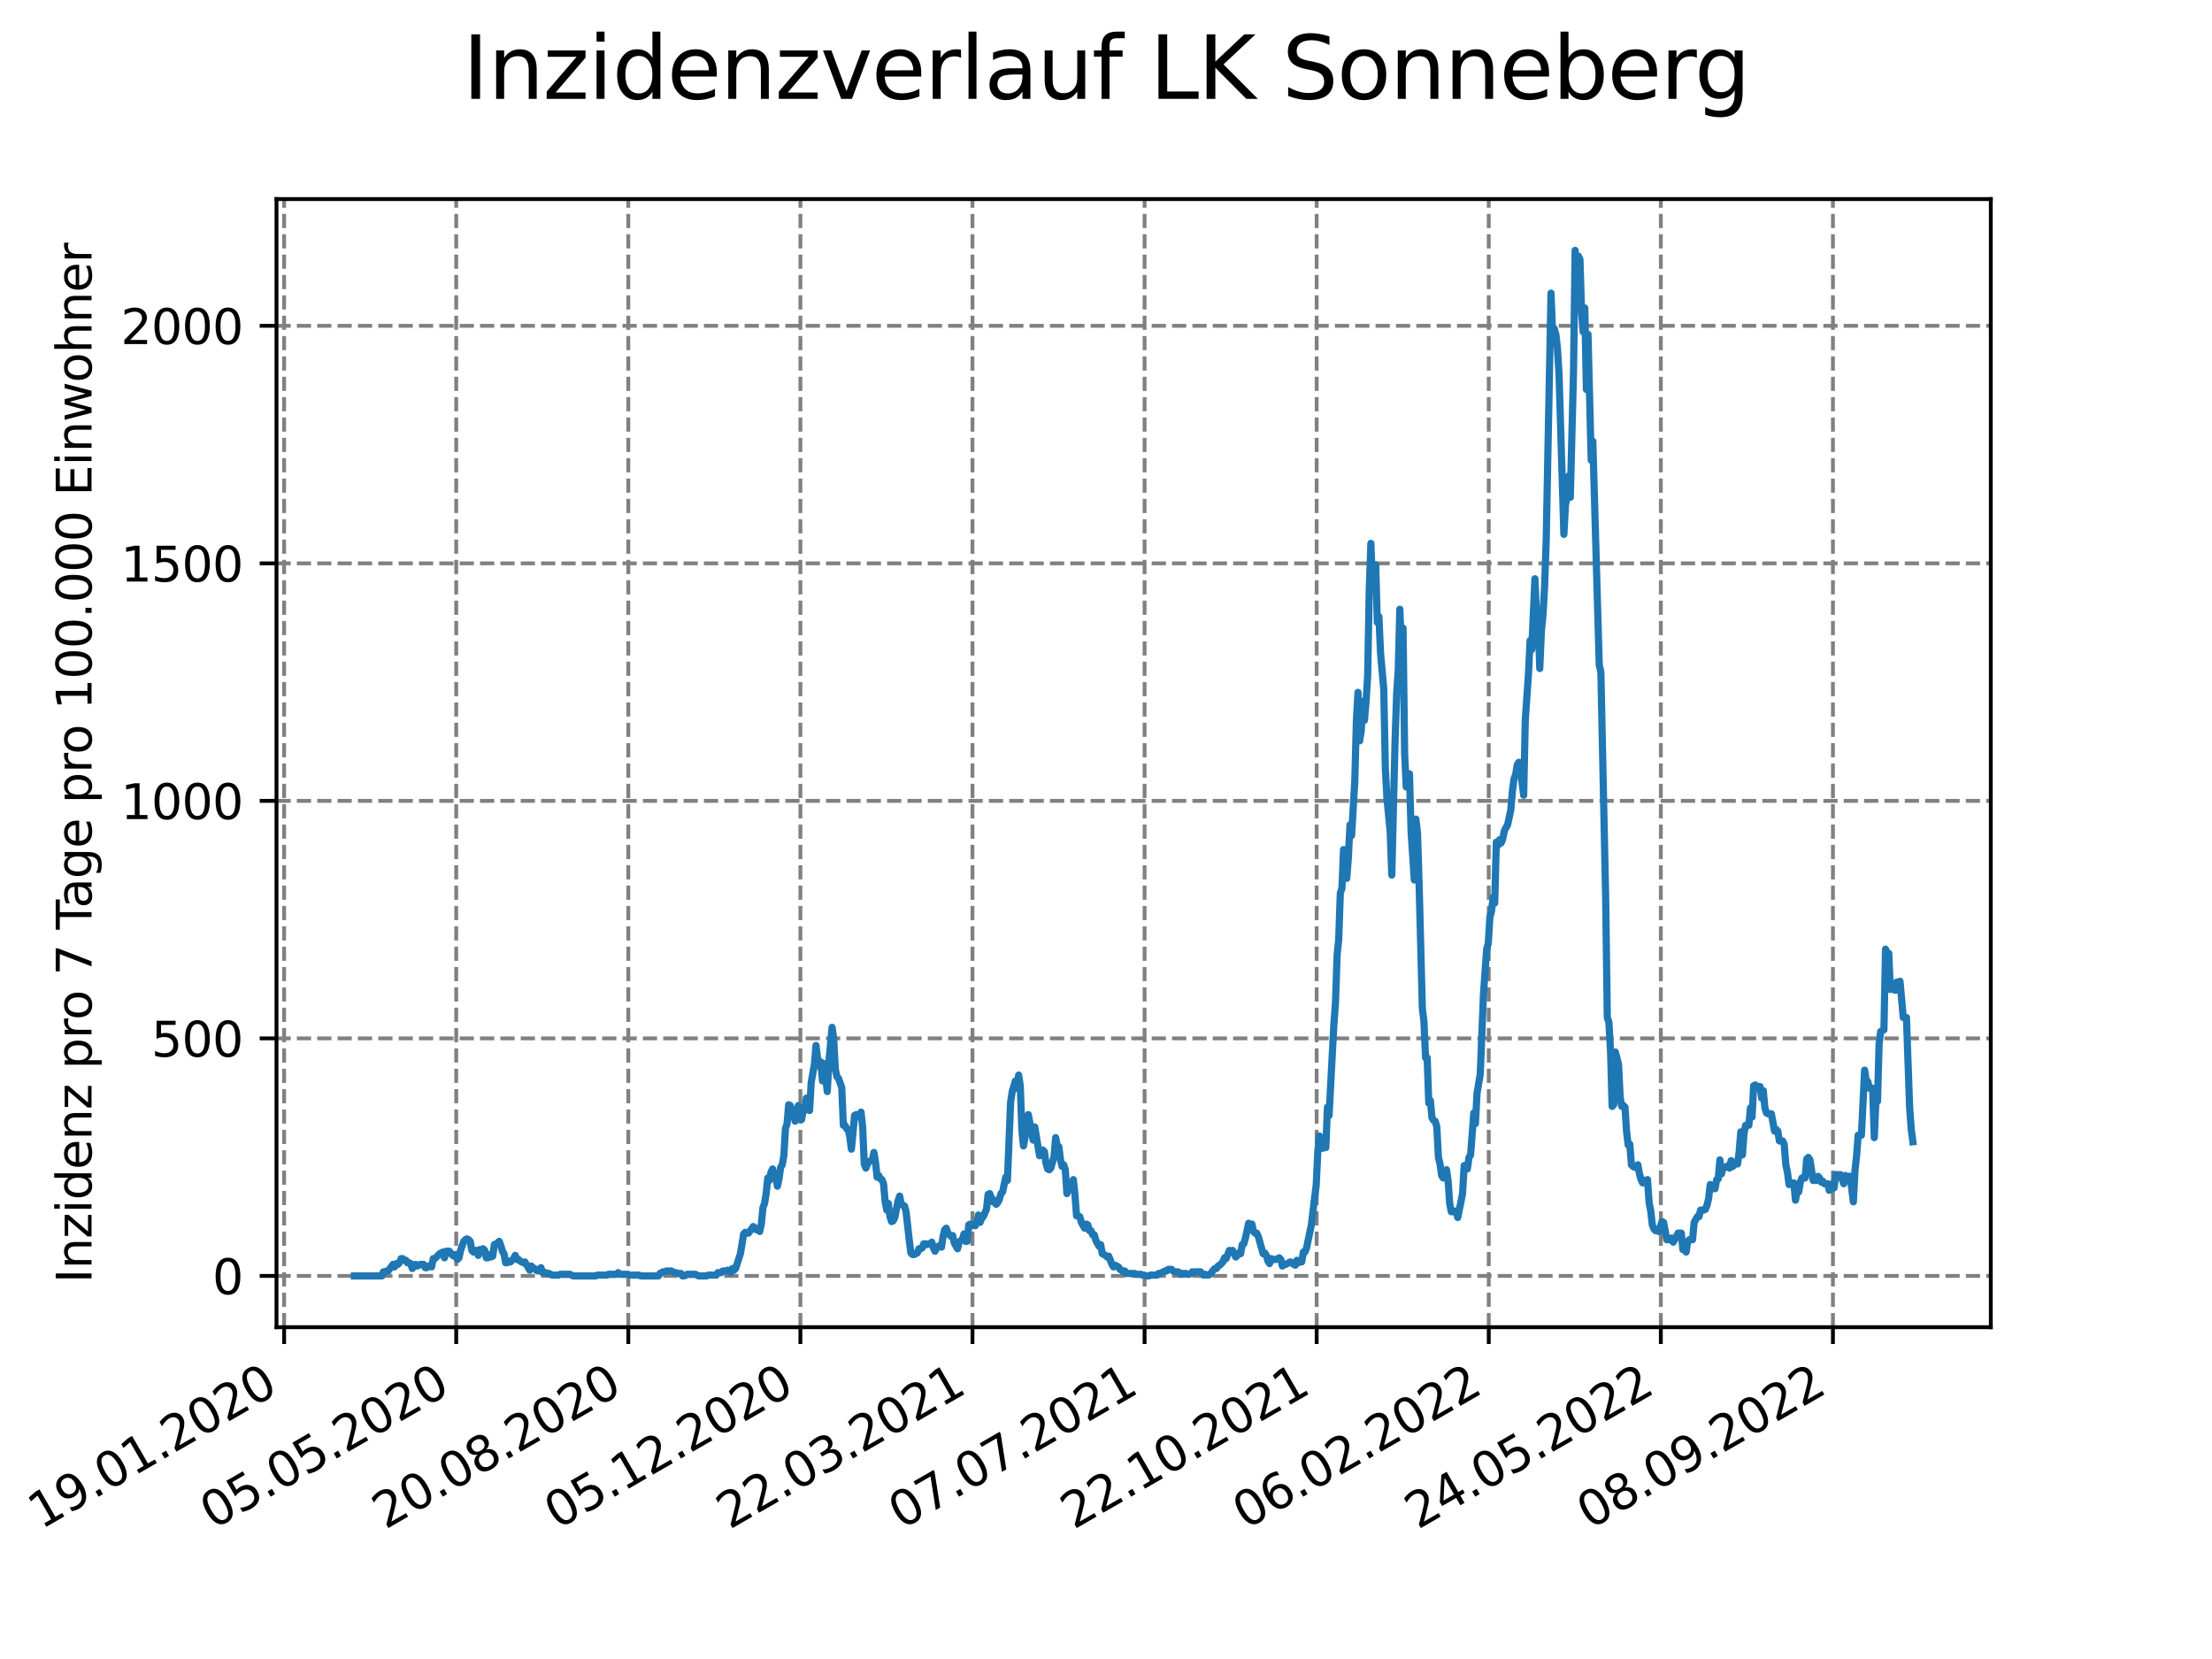 <?xml version="1.0" encoding="utf-8" standalone="no"?>
<!DOCTYPE svg PUBLIC "-//W3C//DTD SVG 1.1//EN"
  "http://www.w3.org/Graphics/SVG/1.1/DTD/svg11.dtd">
<svg xmlns:xlink="http://www.w3.org/1999/xlink" width="460.8pt" height="345.6pt" viewBox="0 0 460.8 345.6" xmlns="http://www.w3.org/2000/svg" version="1.1">
 <defs>
  <style type="text/css">*{stroke-linejoin: round; stroke-linecap: butt}</style>
 </defs>
 <g id="figure_1">
  <g id="patch_1">
   <path d="M 0 345.6 
L 460.8 345.6 
L 460.8 0 
L 0 0 
z
" style="fill: #ffffff"/>
  </g>
  <g id="axes_1">
   <g id="patch_2">
    <path d="M 57.6 276.48 
L 414.72 276.48 
L 414.72 41.472 
L 57.6 41.472 
z
" style="fill: #ffffff"/>
   </g>
   <g id="matplotlib.axis_1">
    <g id="xtick_1">
     <g id="line2d_1">
      <path d="M 59.189 276.48 
L 59.189 41.472 
" clip-path="url(#p637c71bb07)" style="fill: none; stroke-dasharray: 2.96,1.28; stroke-dashoffset: 0; stroke: #808080; stroke-width: 0.8"/>
     </g>
     <g id="line2d_2">
      <defs>
       <path id="m0e7b3ba467" d="M 0 0 
L 0 3.5 
" style="stroke: #000000; stroke-width: 0.8"/>
      </defs>
      <g>
       <use xlink:href="#m0e7b3ba467" x="59.189" y="276.48" style="stroke: #000000; stroke-width: 0.8"/>
      </g>
     </g>
     <g id="text_1">
      <!-- 19.01.2020 -->
      <g transform="translate(8.563 318.689) rotate(-30) scale(0.1 -0.1)">
       <defs>
        <path id="DejaVuSans-31" d="M 794 531 
L 1825 531 
L 1825 4091 
L 703 3866 
L 703 4441 
L 1819 4666 
L 2450 4666 
L 2450 531 
L 3481 531 
L 3481 0 
L 794 0 
L 794 531 
z
" transform="scale(0.016)"/>
        <path id="DejaVuSans-39" d="M 703 97 
L 703 672 
Q 941 559 1184 500 
Q 1428 441 1663 441 
Q 2288 441 2617 861 
Q 2947 1281 2994 2138 
Q 2813 1869 2534 1725 
Q 2256 1581 1919 1581 
Q 1219 1581 811 2004 
Q 403 2428 403 3163 
Q 403 3881 828 4315 
Q 1253 4750 1959 4750 
Q 2769 4750 3195 4129 
Q 3622 3509 3622 2328 
Q 3622 1225 3098 567 
Q 2575 -91 1691 -91 
Q 1453 -91 1209 -44 
Q 966 3 703 97 
z
M 1959 2075 
Q 2384 2075 2632 2365 
Q 2881 2656 2881 3163 
Q 2881 3666 2632 3958 
Q 2384 4250 1959 4250 
Q 1534 4250 1286 3958 
Q 1038 3666 1038 3163 
Q 1038 2656 1286 2365 
Q 1534 2075 1959 2075 
z
" transform="scale(0.016)"/>
        <path id="DejaVuSans-2e" d="M 684 794 
L 1344 794 
L 1344 0 
L 684 0 
L 684 794 
z
" transform="scale(0.016)"/>
        <path id="DejaVuSans-30" d="M 2034 4250 
Q 1547 4250 1301 3770 
Q 1056 3291 1056 2328 
Q 1056 1369 1301 889 
Q 1547 409 2034 409 
Q 2525 409 2770 889 
Q 3016 1369 3016 2328 
Q 3016 3291 2770 3770 
Q 2525 4250 2034 4250 
z
M 2034 4750 
Q 2819 4750 3233 4129 
Q 3647 3509 3647 2328 
Q 3647 1150 3233 529 
Q 2819 -91 2034 -91 
Q 1250 -91 836 529 
Q 422 1150 422 2328 
Q 422 3509 836 4129 
Q 1250 4750 2034 4750 
z
" transform="scale(0.016)"/>
        <path id="DejaVuSans-32" d="M 1228 531 
L 3431 531 
L 3431 0 
L 469 0 
L 469 531 
Q 828 903 1448 1529 
Q 2069 2156 2228 2338 
Q 2531 2678 2651 2914 
Q 2772 3150 2772 3378 
Q 2772 3750 2511 3984 
Q 2250 4219 1831 4219 
Q 1534 4219 1204 4116 
Q 875 4013 500 3803 
L 500 4441 
Q 881 4594 1212 4672 
Q 1544 4750 1819 4750 
Q 2544 4750 2975 4387 
Q 3406 4025 3406 3419 
Q 3406 3131 3298 2873 
Q 3191 2616 2906 2266 
Q 2828 2175 2409 1742 
Q 1991 1309 1228 531 
z
" transform="scale(0.016)"/>
       </defs>
       <use xlink:href="#DejaVuSans-31"/>
       <use xlink:href="#DejaVuSans-39" x="63.623"/>
       <use xlink:href="#DejaVuSans-2e" x="127.246"/>
       <use xlink:href="#DejaVuSans-30" x="159.033"/>
       <use xlink:href="#DejaVuSans-31" x="222.656"/>
       <use xlink:href="#DejaVuSans-2e" x="286.279"/>
       <use xlink:href="#DejaVuSans-32" x="318.066"/>
       <use xlink:href="#DejaVuSans-30" x="381.689"/>
       <use xlink:href="#DejaVuSans-32" x="445.312"/>
       <use xlink:href="#DejaVuSans-30" x="508.936"/>
      </g>
     </g>
    </g>
    <g id="xtick_2">
     <g id="line2d_3">
      <path d="M 95.038 276.48 
L 95.038 41.472 
" clip-path="url(#p637c71bb07)" style="fill: none; stroke-dasharray: 2.96,1.28; stroke-dashoffset: 0; stroke: #808080; stroke-width: 0.8"/>
     </g>
     <g id="line2d_4">
      <g>
       <use xlink:href="#m0e7b3ba467" x="95.038" y="276.48" style="stroke: #000000; stroke-width: 0.8"/>
      </g>
     </g>
     <g id="text_2">
      <!-- 05.05.2020 -->
      <g transform="translate(44.413 318.689) rotate(-30) scale(0.1 -0.1)">
       <defs>
        <path id="DejaVuSans-35" d="M 691 4666 
L 3169 4666 
L 3169 4134 
L 1269 4134 
L 1269 2991 
Q 1406 3038 1543 3061 
Q 1681 3084 1819 3084 
Q 2600 3084 3056 2656 
Q 3513 2228 3513 1497 
Q 3513 744 3044 326 
Q 2575 -91 1722 -91 
Q 1428 -91 1123 -41 
Q 819 9 494 109 
L 494 744 
Q 775 591 1075 516 
Q 1375 441 1709 441 
Q 2250 441 2565 725 
Q 2881 1009 2881 1497 
Q 2881 1984 2565 2268 
Q 2250 2553 1709 2553 
Q 1456 2553 1204 2497 
Q 953 2441 691 2322 
L 691 4666 
z
" transform="scale(0.016)"/>
       </defs>
       <use xlink:href="#DejaVuSans-30"/>
       <use xlink:href="#DejaVuSans-35" x="63.623"/>
       <use xlink:href="#DejaVuSans-2e" x="127.246"/>
       <use xlink:href="#DejaVuSans-30" x="159.033"/>
       <use xlink:href="#DejaVuSans-35" x="222.656"/>
       <use xlink:href="#DejaVuSans-2e" x="286.279"/>
       <use xlink:href="#DejaVuSans-32" x="318.066"/>
       <use xlink:href="#DejaVuSans-30" x="381.689"/>
       <use xlink:href="#DejaVuSans-32" x="445.312"/>
       <use xlink:href="#DejaVuSans-30" x="508.936"/>
      </g>
     </g>
    </g>
    <g id="xtick_3">
     <g id="line2d_5">
      <path d="M 130.887 276.48 
L 130.887 41.472 
" clip-path="url(#p637c71bb07)" style="fill: none; stroke-dasharray: 2.96,1.28; stroke-dashoffset: 0; stroke: #808080; stroke-width: 0.8"/>
     </g>
     <g id="line2d_6">
      <g>
       <use xlink:href="#m0e7b3ba467" x="130.887" y="276.48" style="stroke: #000000; stroke-width: 0.8"/>
      </g>
     </g>
     <g id="text_3">
      <!-- 20.08.2020 -->
      <g transform="translate(80.262 318.689) rotate(-30) scale(0.1 -0.1)">
       <defs>
        <path id="DejaVuSans-38" d="M 2034 2216 
Q 1584 2216 1326 1975 
Q 1069 1734 1069 1313 
Q 1069 891 1326 650 
Q 1584 409 2034 409 
Q 2484 409 2743 651 
Q 3003 894 3003 1313 
Q 3003 1734 2745 1975 
Q 2488 2216 2034 2216 
z
M 1403 2484 
Q 997 2584 770 2862 
Q 544 3141 544 3541 
Q 544 4100 942 4425 
Q 1341 4750 2034 4750 
Q 2731 4750 3128 4425 
Q 3525 4100 3525 3541 
Q 3525 3141 3298 2862 
Q 3072 2584 2669 2484 
Q 3125 2378 3379 2068 
Q 3634 1759 3634 1313 
Q 3634 634 3220 271 
Q 2806 -91 2034 -91 
Q 1263 -91 848 271 
Q 434 634 434 1313 
Q 434 1759 690 2068 
Q 947 2378 1403 2484 
z
M 1172 3481 
Q 1172 3119 1398 2916 
Q 1625 2713 2034 2713 
Q 2441 2713 2670 2916 
Q 2900 3119 2900 3481 
Q 2900 3844 2670 4047 
Q 2441 4250 2034 4250 
Q 1625 4250 1398 4047 
Q 1172 3844 1172 3481 
z
" transform="scale(0.016)"/>
       </defs>
       <use xlink:href="#DejaVuSans-32"/>
       <use xlink:href="#DejaVuSans-30" x="63.623"/>
       <use xlink:href="#DejaVuSans-2e" x="127.246"/>
       <use xlink:href="#DejaVuSans-30" x="159.033"/>
       <use xlink:href="#DejaVuSans-38" x="222.656"/>
       <use xlink:href="#DejaVuSans-2e" x="286.279"/>
       <use xlink:href="#DejaVuSans-32" x="318.066"/>
       <use xlink:href="#DejaVuSans-30" x="381.689"/>
       <use xlink:href="#DejaVuSans-32" x="445.312"/>
       <use xlink:href="#DejaVuSans-30" x="508.936"/>
      </g>
     </g>
    </g>
    <g id="xtick_4">
     <g id="line2d_7">
      <path d="M 166.737 276.48 
L 166.737 41.472 
" clip-path="url(#p637c71bb07)" style="fill: none; stroke-dasharray: 2.96,1.28; stroke-dashoffset: 0; stroke: #808080; stroke-width: 0.8"/>
     </g>
     <g id="line2d_8">
      <g>
       <use xlink:href="#m0e7b3ba467" x="166.737" y="276.48" style="stroke: #000000; stroke-width: 0.8"/>
      </g>
     </g>
     <g id="text_4">
      <!-- 05.12.2020 -->
      <g transform="translate(116.112 318.689) rotate(-30) scale(0.1 -0.1)">
       <use xlink:href="#DejaVuSans-30"/>
       <use xlink:href="#DejaVuSans-35" x="63.623"/>
       <use xlink:href="#DejaVuSans-2e" x="127.246"/>
       <use xlink:href="#DejaVuSans-31" x="159.033"/>
       <use xlink:href="#DejaVuSans-32" x="222.656"/>
       <use xlink:href="#DejaVuSans-2e" x="286.279"/>
       <use xlink:href="#DejaVuSans-32" x="318.066"/>
       <use xlink:href="#DejaVuSans-30" x="381.689"/>
       <use xlink:href="#DejaVuSans-32" x="445.312"/>
       <use xlink:href="#DejaVuSans-30" x="508.936"/>
      </g>
     </g>
    </g>
    <g id="xtick_5">
     <g id="line2d_9">
      <path d="M 202.586 276.48 
L 202.586 41.472 
" clip-path="url(#p637c71bb07)" style="fill: none; stroke-dasharray: 2.96,1.28; stroke-dashoffset: 0; stroke: #808080; stroke-width: 0.8"/>
     </g>
     <g id="line2d_10">
      <g>
       <use xlink:href="#m0e7b3ba467" x="202.586" y="276.48" style="stroke: #000000; stroke-width: 0.8"/>
      </g>
     </g>
     <g id="text_5">
      <!-- 22.03.2021 -->
      <g transform="translate(151.961 318.689) rotate(-30) scale(0.1 -0.1)">
       <defs>
        <path id="DejaVuSans-33" d="M 2597 2516 
Q 3050 2419 3304 2112 
Q 3559 1806 3559 1356 
Q 3559 666 3084 287 
Q 2609 -91 1734 -91 
Q 1441 -91 1130 -33 
Q 819 25 488 141 
L 488 750 
Q 750 597 1062 519 
Q 1375 441 1716 441 
Q 2309 441 2620 675 
Q 2931 909 2931 1356 
Q 2931 1769 2642 2001 
Q 2353 2234 1838 2234 
L 1294 2234 
L 1294 2753 
L 1863 2753 
Q 2328 2753 2575 2939 
Q 2822 3125 2822 3475 
Q 2822 3834 2567 4026 
Q 2313 4219 1838 4219 
Q 1578 4219 1281 4162 
Q 984 4106 628 3988 
L 628 4550 
Q 988 4650 1302 4700 
Q 1616 4750 1894 4750 
Q 2613 4750 3031 4423 
Q 3450 4097 3450 3541 
Q 3450 3153 3228 2886 
Q 3006 2619 2597 2516 
z
" transform="scale(0.016)"/>
       </defs>
       <use xlink:href="#DejaVuSans-32"/>
       <use xlink:href="#DejaVuSans-32" x="63.623"/>
       <use xlink:href="#DejaVuSans-2e" x="127.246"/>
       <use xlink:href="#DejaVuSans-30" x="159.033"/>
       <use xlink:href="#DejaVuSans-33" x="222.656"/>
       <use xlink:href="#DejaVuSans-2e" x="286.279"/>
       <use xlink:href="#DejaVuSans-32" x="318.066"/>
       <use xlink:href="#DejaVuSans-30" x="381.689"/>
       <use xlink:href="#DejaVuSans-32" x="445.312"/>
       <use xlink:href="#DejaVuSans-31" x="508.936"/>
      </g>
     </g>
    </g>
    <g id="xtick_6">
     <g id="line2d_11">
      <path d="M 238.435 276.48 
L 238.435 41.472 
" clip-path="url(#p637c71bb07)" style="fill: none; stroke-dasharray: 2.96,1.28; stroke-dashoffset: 0; stroke: #808080; stroke-width: 0.8"/>
     </g>
     <g id="line2d_12">
      <g>
       <use xlink:href="#m0e7b3ba467" x="238.435" y="276.48" style="stroke: #000000; stroke-width: 0.8"/>
      </g>
     </g>
     <g id="text_6">
      <!-- 07.07.2021 -->
      <g transform="translate(187.81 318.689) rotate(-30) scale(0.1 -0.1)">
       <defs>
        <path id="DejaVuSans-37" d="M 525 4666 
L 3525 4666 
L 3525 4397 
L 1831 0 
L 1172 0 
L 2766 4134 
L 525 4134 
L 525 4666 
z
" transform="scale(0.016)"/>
       </defs>
       <use xlink:href="#DejaVuSans-30"/>
       <use xlink:href="#DejaVuSans-37" x="63.623"/>
       <use xlink:href="#DejaVuSans-2e" x="127.246"/>
       <use xlink:href="#DejaVuSans-30" x="159.033"/>
       <use xlink:href="#DejaVuSans-37" x="222.656"/>
       <use xlink:href="#DejaVuSans-2e" x="286.279"/>
       <use xlink:href="#DejaVuSans-32" x="318.066"/>
       <use xlink:href="#DejaVuSans-30" x="381.689"/>
       <use xlink:href="#DejaVuSans-32" x="445.312"/>
       <use xlink:href="#DejaVuSans-31" x="508.936"/>
      </g>
     </g>
    </g>
    <g id="xtick_7">
     <g id="line2d_13">
      <path d="M 274.285 276.48 
L 274.285 41.472 
" clip-path="url(#p637c71bb07)" style="fill: none; stroke-dasharray: 2.96,1.28; stroke-dashoffset: 0; stroke: #808080; stroke-width: 0.8"/>
     </g>
     <g id="line2d_14">
      <g>
       <use xlink:href="#m0e7b3ba467" x="274.285" y="276.48" style="stroke: #000000; stroke-width: 0.8"/>
      </g>
     </g>
     <g id="text_7">
      <!-- 22.10.2021 -->
      <g transform="translate(223.66 318.689) rotate(-30) scale(0.1 -0.1)">
       <use xlink:href="#DejaVuSans-32"/>
       <use xlink:href="#DejaVuSans-32" x="63.623"/>
       <use xlink:href="#DejaVuSans-2e" x="127.246"/>
       <use xlink:href="#DejaVuSans-31" x="159.033"/>
       <use xlink:href="#DejaVuSans-30" x="222.656"/>
       <use xlink:href="#DejaVuSans-2e" x="286.279"/>
       <use xlink:href="#DejaVuSans-32" x="318.066"/>
       <use xlink:href="#DejaVuSans-30" x="381.689"/>
       <use xlink:href="#DejaVuSans-32" x="445.312"/>
       <use xlink:href="#DejaVuSans-31" x="508.936"/>
      </g>
     </g>
    </g>
    <g id="xtick_8">
     <g id="line2d_15">
      <path d="M 310.134 276.48 
L 310.134 41.472 
" clip-path="url(#p637c71bb07)" style="fill: none; stroke-dasharray: 2.96,1.28; stroke-dashoffset: 0; stroke: #808080; stroke-width: 0.8"/>
     </g>
     <g id="line2d_16">
      <g>
       <use xlink:href="#m0e7b3ba467" x="310.134" y="276.48" style="stroke: #000000; stroke-width: 0.8"/>
      </g>
     </g>
     <g id="text_8">
      <!-- 06.02.2022 -->
      <g transform="translate(259.509 318.689) rotate(-30) scale(0.1 -0.1)">
       <defs>
        <path id="DejaVuSans-36" d="M 2113 2584 
Q 1688 2584 1439 2293 
Q 1191 2003 1191 1497 
Q 1191 994 1439 701 
Q 1688 409 2113 409 
Q 2538 409 2786 701 
Q 3034 994 3034 1497 
Q 3034 2003 2786 2293 
Q 2538 2584 2113 2584 
z
M 3366 4563 
L 3366 3988 
Q 3128 4100 2886 4159 
Q 2644 4219 2406 4219 
Q 1781 4219 1451 3797 
Q 1122 3375 1075 2522 
Q 1259 2794 1537 2939 
Q 1816 3084 2150 3084 
Q 2853 3084 3261 2657 
Q 3669 2231 3669 1497 
Q 3669 778 3244 343 
Q 2819 -91 2113 -91 
Q 1303 -91 875 529 
Q 447 1150 447 2328 
Q 447 3434 972 4092 
Q 1497 4750 2381 4750 
Q 2619 4750 2861 4703 
Q 3103 4656 3366 4563 
z
" transform="scale(0.016)"/>
       </defs>
       <use xlink:href="#DejaVuSans-30"/>
       <use xlink:href="#DejaVuSans-36" x="63.623"/>
       <use xlink:href="#DejaVuSans-2e" x="127.246"/>
       <use xlink:href="#DejaVuSans-30" x="159.033"/>
       <use xlink:href="#DejaVuSans-32" x="222.656"/>
       <use xlink:href="#DejaVuSans-2e" x="286.279"/>
       <use xlink:href="#DejaVuSans-32" x="318.066"/>
       <use xlink:href="#DejaVuSans-30" x="381.689"/>
       <use xlink:href="#DejaVuSans-32" x="445.312"/>
       <use xlink:href="#DejaVuSans-32" x="508.936"/>
      </g>
     </g>
    </g>
    <g id="xtick_9">
     <g id="line2d_17">
      <path d="M 345.984 276.48 
L 345.984 41.472 
" clip-path="url(#p637c71bb07)" style="fill: none; stroke-dasharray: 2.96,1.28; stroke-dashoffset: 0; stroke: #808080; stroke-width: 0.8"/>
     </g>
     <g id="line2d_18">
      <g>
       <use xlink:href="#m0e7b3ba467" x="345.984" y="276.48" style="stroke: #000000; stroke-width: 0.8"/>
      </g>
     </g>
     <g id="text_9">
      <!-- 24.05.2022 -->
      <g transform="translate(295.358 318.689) rotate(-30) scale(0.1 -0.1)">
       <defs>
        <path id="DejaVuSans-34" d="M 2419 4116 
L 825 1625 
L 2419 1625 
L 2419 4116 
z
M 2253 4666 
L 3047 4666 
L 3047 1625 
L 3713 1625 
L 3713 1100 
L 3047 1100 
L 3047 0 
L 2419 0 
L 2419 1100 
L 313 1100 
L 313 1709 
L 2253 4666 
z
" transform="scale(0.016)"/>
       </defs>
       <use xlink:href="#DejaVuSans-32"/>
       <use xlink:href="#DejaVuSans-34" x="63.623"/>
       <use xlink:href="#DejaVuSans-2e" x="127.246"/>
       <use xlink:href="#DejaVuSans-30" x="159.033"/>
       <use xlink:href="#DejaVuSans-35" x="222.656"/>
       <use xlink:href="#DejaVuSans-2e" x="286.279"/>
       <use xlink:href="#DejaVuSans-32" x="318.066"/>
       <use xlink:href="#DejaVuSans-30" x="381.689"/>
       <use xlink:href="#DejaVuSans-32" x="445.312"/>
       <use xlink:href="#DejaVuSans-32" x="508.936"/>
      </g>
     </g>
    </g>
    <g id="xtick_10">
     <g id="line2d_19">
      <path d="M 381.833 276.48 
L 381.833 41.472 
" clip-path="url(#p637c71bb07)" style="fill: none; stroke-dasharray: 2.96,1.28; stroke-dashoffset: 0; stroke: #808080; stroke-width: 0.8"/>
     </g>
     <g id="line2d_20">
      <g>
       <use xlink:href="#m0e7b3ba467" x="381.833" y="276.48" style="stroke: #000000; stroke-width: 0.8"/>
      </g>
     </g>
     <g id="text_10">
      <!-- 08.09.2022 -->
      <g transform="translate(331.208 318.689) rotate(-30) scale(0.1 -0.1)">
       <use xlink:href="#DejaVuSans-30"/>
       <use xlink:href="#DejaVuSans-38" x="63.623"/>
       <use xlink:href="#DejaVuSans-2e" x="127.246"/>
       <use xlink:href="#DejaVuSans-30" x="159.033"/>
       <use xlink:href="#DejaVuSans-39" x="222.656"/>
       <use xlink:href="#DejaVuSans-2e" x="286.279"/>
       <use xlink:href="#DejaVuSans-32" x="318.066"/>
       <use xlink:href="#DejaVuSans-30" x="381.689"/>
       <use xlink:href="#DejaVuSans-32" x="445.312"/>
       <use xlink:href="#DejaVuSans-32" x="508.936"/>
      </g>
     </g>
    </g>
   </g>
   <g id="matplotlib.axis_2">
    <g id="ytick_1">
     <g id="line2d_21">
      <path d="M 57.6 265.798 
L 414.72 265.798 
" clip-path="url(#p637c71bb07)" style="fill: none; stroke-dasharray: 2.96,1.28; stroke-dashoffset: 0; stroke: #808080; stroke-width: 0.8"/>
     </g>
     <g id="line2d_22">
      <defs>
       <path id="m218f3803b3" d="M 0 0 
L -3.5 0 
" style="stroke: #000000; stroke-width: 0.8"/>
      </defs>
      <g>
       <use xlink:href="#m218f3803b3" x="57.6" y="265.798" style="stroke: #000000; stroke-width: 0.8"/>
      </g>
     </g>
     <g id="text_11">
      <!-- 0 -->
      <g transform="translate(44.237 269.597) scale(0.1 -0.1)">
       <use xlink:href="#DejaVuSans-30"/>
      </g>
     </g>
    </g>
    <g id="ytick_2">
     <g id="line2d_23">
      <path d="M 57.6 216.316 
L 414.72 216.316 
" clip-path="url(#p637c71bb07)" style="fill: none; stroke-dasharray: 2.96,1.28; stroke-dashoffset: 0; stroke: #808080; stroke-width: 0.8"/>
     </g>
     <g id="line2d_24">
      <g>
       <use xlink:href="#m218f3803b3" x="57.6" y="216.316" style="stroke: #000000; stroke-width: 0.8"/>
      </g>
     </g>
     <g id="text_12">
      <!-- 500 -->
      <g transform="translate(31.512 220.115) scale(0.1 -0.1)">
       <use xlink:href="#DejaVuSans-35"/>
       <use xlink:href="#DejaVuSans-30" x="63.623"/>
       <use xlink:href="#DejaVuSans-30" x="127.246"/>
      </g>
     </g>
    </g>
    <g id="ytick_3">
     <g id="line2d_25">
      <path d="M 57.6 166.834 
L 414.72 166.834 
" clip-path="url(#p637c71bb07)" style="fill: none; stroke-dasharray: 2.96,1.28; stroke-dashoffset: 0; stroke: #808080; stroke-width: 0.8"/>
     </g>
     <g id="line2d_26">
      <g>
       <use xlink:href="#m218f3803b3" x="57.6" y="166.834" style="stroke: #000000; stroke-width: 0.8"/>
      </g>
     </g>
     <g id="text_13">
      <!-- 1000 -->
      <g transform="translate(25.15 170.633) scale(0.1 -0.1)">
       <use xlink:href="#DejaVuSans-31"/>
       <use xlink:href="#DejaVuSans-30" x="63.623"/>
       <use xlink:href="#DejaVuSans-30" x="127.246"/>
       <use xlink:href="#DejaVuSans-30" x="190.869"/>
      </g>
     </g>
    </g>
    <g id="ytick_4">
     <g id="line2d_27">
      <path d="M 57.6 117.352 
L 414.72 117.352 
" clip-path="url(#p637c71bb07)" style="fill: none; stroke-dasharray: 2.96,1.28; stroke-dashoffset: 0; stroke: #808080; stroke-width: 0.8"/>
     </g>
     <g id="line2d_28">
      <g>
       <use xlink:href="#m218f3803b3" x="57.6" y="117.352" style="stroke: #000000; stroke-width: 0.8"/>
      </g>
     </g>
     <g id="text_14">
      <!-- 1500 -->
      <g transform="translate(25.15 121.152) scale(0.1 -0.1)">
       <use xlink:href="#DejaVuSans-31"/>
       <use xlink:href="#DejaVuSans-35" x="63.623"/>
       <use xlink:href="#DejaVuSans-30" x="127.246"/>
       <use xlink:href="#DejaVuSans-30" x="190.869"/>
      </g>
     </g>
    </g>
    <g id="ytick_5">
     <g id="line2d_29">
      <path d="M 57.6 67.871 
L 414.72 67.871 
" clip-path="url(#p637c71bb07)" style="fill: none; stroke-dasharray: 2.96,1.28; stroke-dashoffset: 0; stroke: #808080; stroke-width: 0.8"/>
     </g>
     <g id="line2d_30">
      <g>
       <use xlink:href="#m218f3803b3" x="57.6" y="67.871" style="stroke: #000000; stroke-width: 0.8"/>
      </g>
     </g>
     <g id="text_15">
      <!-- 2000 -->
      <g transform="translate(25.15 71.67) scale(0.1 -0.1)">
       <use xlink:href="#DejaVuSans-32"/>
       <use xlink:href="#DejaVuSans-30" x="63.623"/>
       <use xlink:href="#DejaVuSans-30" x="127.246"/>
       <use xlink:href="#DejaVuSans-30" x="190.869"/>
      </g>
     </g>
    </g>
    <g id="text_16">
     <!-- Inzidenz pro 7 Tage pro 100.000 Einwohner -->
     <g transform="translate(19.07 267.301) rotate(-90) scale(0.1 -0.1)">
      <defs>
       <path id="DejaVuSans-49" d="M 628 4666 
L 1259 4666 
L 1259 0 
L 628 0 
L 628 4666 
z
" transform="scale(0.016)"/>
       <path id="DejaVuSans-6e" d="M 3513 2113 
L 3513 0 
L 2938 0 
L 2938 2094 
Q 2938 2591 2744 2837 
Q 2550 3084 2163 3084 
Q 1697 3084 1428 2787 
Q 1159 2491 1159 1978 
L 1159 0 
L 581 0 
L 581 3500 
L 1159 3500 
L 1159 2956 
Q 1366 3272 1645 3428 
Q 1925 3584 2291 3584 
Q 2894 3584 3203 3211 
Q 3513 2838 3513 2113 
z
" transform="scale(0.016)"/>
       <path id="DejaVuSans-7a" d="M 353 3500 
L 3084 3500 
L 3084 2975 
L 922 459 
L 3084 459 
L 3084 0 
L 275 0 
L 275 525 
L 2438 3041 
L 353 3041 
L 353 3500 
z
" transform="scale(0.016)"/>
       <path id="DejaVuSans-69" d="M 603 3500 
L 1178 3500 
L 1178 0 
L 603 0 
L 603 3500 
z
M 603 4863 
L 1178 4863 
L 1178 4134 
L 603 4134 
L 603 4863 
z
" transform="scale(0.016)"/>
       <path id="DejaVuSans-64" d="M 2906 2969 
L 2906 4863 
L 3481 4863 
L 3481 0 
L 2906 0 
L 2906 525 
Q 2725 213 2448 61 
Q 2172 -91 1784 -91 
Q 1150 -91 751 415 
Q 353 922 353 1747 
Q 353 2572 751 3078 
Q 1150 3584 1784 3584 
Q 2172 3584 2448 3432 
Q 2725 3281 2906 2969 
z
M 947 1747 
Q 947 1113 1208 752 
Q 1469 391 1925 391 
Q 2381 391 2643 752 
Q 2906 1113 2906 1747 
Q 2906 2381 2643 2742 
Q 2381 3103 1925 3103 
Q 1469 3103 1208 2742 
Q 947 2381 947 1747 
z
" transform="scale(0.016)"/>
       <path id="DejaVuSans-65" d="M 3597 1894 
L 3597 1613 
L 953 1613 
Q 991 1019 1311 708 
Q 1631 397 2203 397 
Q 2534 397 2845 478 
Q 3156 559 3463 722 
L 3463 178 
Q 3153 47 2828 -22 
Q 2503 -91 2169 -91 
Q 1331 -91 842 396 
Q 353 884 353 1716 
Q 353 2575 817 3079 
Q 1281 3584 2069 3584 
Q 2775 3584 3186 3129 
Q 3597 2675 3597 1894 
z
M 3022 2063 
Q 3016 2534 2758 2815 
Q 2500 3097 2075 3097 
Q 1594 3097 1305 2825 
Q 1016 2553 972 2059 
L 3022 2063 
z
" transform="scale(0.016)"/>
       <path id="DejaVuSans-20" transform="scale(0.016)"/>
       <path id="DejaVuSans-70" d="M 1159 525 
L 1159 -1331 
L 581 -1331 
L 581 3500 
L 1159 3500 
L 1159 2969 
Q 1341 3281 1617 3432 
Q 1894 3584 2278 3584 
Q 2916 3584 3314 3078 
Q 3713 2572 3713 1747 
Q 3713 922 3314 415 
Q 2916 -91 2278 -91 
Q 1894 -91 1617 61 
Q 1341 213 1159 525 
z
M 3116 1747 
Q 3116 2381 2855 2742 
Q 2594 3103 2138 3103 
Q 1681 3103 1420 2742 
Q 1159 2381 1159 1747 
Q 1159 1113 1420 752 
Q 1681 391 2138 391 
Q 2594 391 2855 752 
Q 3116 1113 3116 1747 
z
" transform="scale(0.016)"/>
       <path id="DejaVuSans-72" d="M 2631 2963 
Q 2534 3019 2420 3045 
Q 2306 3072 2169 3072 
Q 1681 3072 1420 2755 
Q 1159 2438 1159 1844 
L 1159 0 
L 581 0 
L 581 3500 
L 1159 3500 
L 1159 2956 
Q 1341 3275 1631 3429 
Q 1922 3584 2338 3584 
Q 2397 3584 2469 3576 
Q 2541 3569 2628 3553 
L 2631 2963 
z
" transform="scale(0.016)"/>
       <path id="DejaVuSans-6f" d="M 1959 3097 
Q 1497 3097 1228 2736 
Q 959 2375 959 1747 
Q 959 1119 1226 758 
Q 1494 397 1959 397 
Q 2419 397 2687 759 
Q 2956 1122 2956 1747 
Q 2956 2369 2687 2733 
Q 2419 3097 1959 3097 
z
M 1959 3584 
Q 2709 3584 3137 3096 
Q 3566 2609 3566 1747 
Q 3566 888 3137 398 
Q 2709 -91 1959 -91 
Q 1206 -91 779 398 
Q 353 888 353 1747 
Q 353 2609 779 3096 
Q 1206 3584 1959 3584 
z
" transform="scale(0.016)"/>
       <path id="DejaVuSans-54" d="M -19 4666 
L 3928 4666 
L 3928 4134 
L 2272 4134 
L 2272 0 
L 1638 0 
L 1638 4134 
L -19 4134 
L -19 4666 
z
" transform="scale(0.016)"/>
       <path id="DejaVuSans-61" d="M 2194 1759 
Q 1497 1759 1228 1600 
Q 959 1441 959 1056 
Q 959 750 1161 570 
Q 1363 391 1709 391 
Q 2188 391 2477 730 
Q 2766 1069 2766 1631 
L 2766 1759 
L 2194 1759 
z
M 3341 1997 
L 3341 0 
L 2766 0 
L 2766 531 
Q 2569 213 2275 61 
Q 1981 -91 1556 -91 
Q 1019 -91 701 211 
Q 384 513 384 1019 
Q 384 1609 779 1909 
Q 1175 2209 1959 2209 
L 2766 2209 
L 2766 2266 
Q 2766 2663 2505 2880 
Q 2244 3097 1772 3097 
Q 1472 3097 1187 3025 
Q 903 2953 641 2809 
L 641 3341 
Q 956 3463 1253 3523 
Q 1550 3584 1831 3584 
Q 2591 3584 2966 3190 
Q 3341 2797 3341 1997 
z
" transform="scale(0.016)"/>
       <path id="DejaVuSans-67" d="M 2906 1791 
Q 2906 2416 2648 2759 
Q 2391 3103 1925 3103 
Q 1463 3103 1205 2759 
Q 947 2416 947 1791 
Q 947 1169 1205 825 
Q 1463 481 1925 481 
Q 2391 481 2648 825 
Q 2906 1169 2906 1791 
z
M 3481 434 
Q 3481 -459 3084 -895 
Q 2688 -1331 1869 -1331 
Q 1566 -1331 1297 -1286 
Q 1028 -1241 775 -1147 
L 775 -588 
Q 1028 -725 1275 -790 
Q 1522 -856 1778 -856 
Q 2344 -856 2625 -561 
Q 2906 -266 2906 331 
L 2906 616 
Q 2728 306 2450 153 
Q 2172 0 1784 0 
Q 1141 0 747 490 
Q 353 981 353 1791 
Q 353 2603 747 3093 
Q 1141 3584 1784 3584 
Q 2172 3584 2450 3431 
Q 2728 3278 2906 2969 
L 2906 3500 
L 3481 3500 
L 3481 434 
z
" transform="scale(0.016)"/>
       <path id="DejaVuSans-45" d="M 628 4666 
L 3578 4666 
L 3578 4134 
L 1259 4134 
L 1259 2753 
L 3481 2753 
L 3481 2222 
L 1259 2222 
L 1259 531 
L 3634 531 
L 3634 0 
L 628 0 
L 628 4666 
z
" transform="scale(0.016)"/>
       <path id="DejaVuSans-77" d="M 269 3500 
L 844 3500 
L 1563 769 
L 2278 3500 
L 2956 3500 
L 3675 769 
L 4391 3500 
L 4966 3500 
L 4050 0 
L 3372 0 
L 2619 2869 
L 1863 0 
L 1184 0 
L 269 3500 
z
" transform="scale(0.016)"/>
       <path id="DejaVuSans-68" d="M 3513 2113 
L 3513 0 
L 2938 0 
L 2938 2094 
Q 2938 2591 2744 2837 
Q 2550 3084 2163 3084 
Q 1697 3084 1428 2787 
Q 1159 2491 1159 1978 
L 1159 0 
L 581 0 
L 581 4863 
L 1159 4863 
L 1159 2956 
Q 1366 3272 1645 3428 
Q 1925 3584 2291 3584 
Q 2894 3584 3203 3211 
Q 3513 2838 3513 2113 
z
" transform="scale(0.016)"/>
      </defs>
      <use xlink:href="#DejaVuSans-49"/>
      <use xlink:href="#DejaVuSans-6e" x="29.492"/>
      <use xlink:href="#DejaVuSans-7a" x="92.871"/>
      <use xlink:href="#DejaVuSans-69" x="145.361"/>
      <use xlink:href="#DejaVuSans-64" x="173.145"/>
      <use xlink:href="#DejaVuSans-65" x="236.621"/>
      <use xlink:href="#DejaVuSans-6e" x="298.145"/>
      <use xlink:href="#DejaVuSans-7a" x="361.523"/>
      <use xlink:href="#DejaVuSans-20" x="414.014"/>
      <use xlink:href="#DejaVuSans-70" x="445.801"/>
      <use xlink:href="#DejaVuSans-72" x="509.277"/>
      <use xlink:href="#DejaVuSans-6f" x="548.141"/>
      <use xlink:href="#DejaVuSans-20" x="609.322"/>
      <use xlink:href="#DejaVuSans-37" x="641.109"/>
      <use xlink:href="#DejaVuSans-20" x="704.732"/>
      <use xlink:href="#DejaVuSans-54" x="736.52"/>
      <use xlink:href="#DejaVuSans-61" x="781.104"/>
      <use xlink:href="#DejaVuSans-67" x="842.383"/>
      <use xlink:href="#DejaVuSans-65" x="905.859"/>
      <use xlink:href="#DejaVuSans-20" x="967.383"/>
      <use xlink:href="#DejaVuSans-70" x="999.17"/>
      <use xlink:href="#DejaVuSans-72" x="1062.646"/>
      <use xlink:href="#DejaVuSans-6f" x="1101.51"/>
      <use xlink:href="#DejaVuSans-20" x="1162.691"/>
      <use xlink:href="#DejaVuSans-31" x="1194.479"/>
      <use xlink:href="#DejaVuSans-30" x="1258.102"/>
      <use xlink:href="#DejaVuSans-30" x="1321.725"/>
      <use xlink:href="#DejaVuSans-2e" x="1385.348"/>
      <use xlink:href="#DejaVuSans-30" x="1417.135"/>
      <use xlink:href="#DejaVuSans-30" x="1480.758"/>
      <use xlink:href="#DejaVuSans-30" x="1544.381"/>
      <use xlink:href="#DejaVuSans-20" x="1608.004"/>
      <use xlink:href="#DejaVuSans-45" x="1639.791"/>
      <use xlink:href="#DejaVuSans-69" x="1702.975"/>
      <use xlink:href="#DejaVuSans-6e" x="1730.758"/>
      <use xlink:href="#DejaVuSans-77" x="1794.137"/>
      <use xlink:href="#DejaVuSans-6f" x="1875.924"/>
      <use xlink:href="#DejaVuSans-68" x="1937.105"/>
      <use xlink:href="#DejaVuSans-6e" x="2000.484"/>
      <use xlink:href="#DejaVuSans-65" x="2063.863"/>
      <use xlink:href="#DejaVuSans-72" x="2125.387"/>
     </g>
    </g>
   </g>
   <g id="line2d_31">
    <path d="M 73.833 265.798 
L 79.528 265.798 
L 79.863 264.94 
L 80.199 264.94 
L 80.534 264.769 
L 80.869 264.769 
L 81.874 263.397 
L 82.209 263.912 
L 82.544 263.226 
L 82.879 263.397 
L 83.214 263.054 
L 83.549 262.197 
L 83.884 262.197 
L 84.219 262.54 
L 84.554 262.54 
L 84.889 263.054 
L 85.224 263.054 
L 85.559 263.226 
L 85.894 264.255 
L 86.564 263.397 
L 86.899 263.74 
L 87.569 263.397 
L 88.239 263.397 
L 88.575 264.083 
L 88.91 264.083 
L 89.245 263.74 
L 89.58 263.74 
L 89.915 263.912 
L 90.25 262.197 
L 90.585 262.197 
L 91.59 261.168 
L 92.26 260.825 
L 92.595 262.026 
L 92.93 260.654 
L 93.6 260.654 
L 94.27 261.511 
L 94.605 261.683 
L 94.94 261.34 
L 95.275 262.369 
L 95.61 262.026 
L 95.945 260.482 
L 96.616 258.596 
L 96.951 258.253 
L 97.286 258.082 
L 97.621 258.253 
L 97.956 258.596 
L 98.291 260.482 
L 98.626 260.825 
L 98.961 260.482 
L 99.296 260.482 
L 99.631 261.511 
L 99.966 260.311 
L 100.301 260.482 
L 100.636 260.14 
L 100.971 260.482 
L 101.306 262.026 
L 101.641 262.026 
L 101.976 261.34 
L 102.311 261.854 
L 102.646 261.683 
L 102.981 259.282 
L 103.651 258.939 
L 103.986 258.596 
L 104.321 259.454 
L 104.656 260.654 
L 104.992 261.168 
L 105.327 263.054 
L 105.662 263.054 
L 105.997 262.711 
L 106.332 262.883 
L 107.002 262.197 
L 107.337 261.511 
L 107.672 262.369 
L 108.007 262.369 
L 108.342 262.711 
L 109.012 263.054 
L 109.347 262.883 
L 110.352 264.598 
L 110.687 263.74 
L 111.022 264.083 
L 111.357 264.255 
L 111.692 264.598 
L 112.027 264.769 
L 112.697 264.083 
L 113.033 265.112 
L 113.703 265.112 
L 114.038 265.283 
L 114.373 265.283 
L 115.043 265.626 
L 116.383 265.626 
L 116.718 265.455 
L 118.728 265.455 
L 119.398 265.798 
L 124.089 265.798 
L 124.424 265.626 
L 126.434 265.626 
L 126.769 265.455 
L 128.444 265.455 
L 128.779 265.112 
L 129.114 265.455 
L 130.79 265.455 
L 131.125 265.626 
L 133.135 265.626 
L 133.47 265.798 
L 137.155 265.798 
L 137.49 265.283 
L 138.161 264.94 
L 138.496 264.94 
L 138.831 264.769 
L 139.836 264.769 
L 140.506 265.112 
L 140.841 265.112 
L 141.176 265.283 
L 141.846 265.283 
L 142.181 265.798 
L 142.516 265.798 
L 143.186 265.455 
L 144.861 265.455 
L 145.531 265.798 
L 147.207 265.798 
L 147.542 265.626 
L 149.217 265.626 
L 149.552 265.112 
L 150.222 265.112 
L 150.557 264.769 
L 151.227 264.769 
L 151.562 264.598 
L 151.897 264.94 
L 152.232 265.112 
L 152.567 264.255 
L 152.902 264.598 
L 153.237 264.255 
L 153.907 262.197 
L 154.243 261.168 
L 154.913 257.053 
L 155.248 256.71 
L 155.583 256.882 
L 155.918 256.882 
L 156.923 255.51 
L 157.258 256.024 
L 157.593 256.196 
L 157.928 255.853 
L 158.263 256.539 
L 158.598 254.996 
L 158.933 251.566 
L 159.268 250.709 
L 159.603 248.651 
L 159.938 245.394 
L 160.273 245.908 
L 160.608 244.193 
L 160.943 243.508 
L 161.278 245.565 
L 161.613 244.879 
L 161.948 247.108 
L 162.284 245.565 
L 162.619 243.165 
L 162.954 242.65 
L 163.289 240.764 
L 163.624 235.106 
L 163.959 234.077 
L 164.294 230.133 
L 164.629 230.305 
L 165.299 232.191 
L 165.634 233.563 
L 165.969 232.534 
L 166.304 230.305 
L 166.974 233.22 
L 167.309 231.505 
L 167.644 231.334 
L 167.979 228.762 
L 168.649 231.334 
L 168.984 225.504 
L 169.654 221.732 
L 169.989 217.788 
L 170.324 220.531 
L 170.66 222.075 
L 170.995 221.217 
L 171.33 225.161 
L 171.665 221.56 
L 172.335 227.39 
L 172.67 221.217 
L 173.34 214.016 
L 173.675 216.416 
L 174.01 222.76 
L 174.345 224.304 
L 174.68 224.647 
L 175.35 226.533 
L 175.685 234.42 
L 176.02 234.42 
L 176.355 235.106 
L 176.69 235.277 
L 177.025 236.82 
L 177.36 239.392 
L 178.03 232.362 
L 178.365 232.191 
L 178.701 232.191 
L 179.036 232.705 
L 179.371 231.677 
L 179.706 234.763 
L 180.041 242.479 
L 180.376 243.336 
L 180.711 242.479 
L 181.046 241.964 
L 181.381 241.793 
L 181.716 241.793 
L 182.051 240.078 
L 182.386 242.136 
L 182.721 245.222 
L 183.056 244.879 
L 183.391 245.565 
L 183.726 245.737 
L 184.061 246.594 
L 184.396 250.366 
L 184.731 252.081 
L 185.066 250.709 
L 185.401 253.452 
L 185.736 254.481 
L 186.071 254.31 
L 186.406 253.624 
L 187.077 250.195 
L 187.412 249.166 
L 187.747 250.88 
L 188.417 251.223 
L 188.752 252.424 
L 189.422 258.425 
L 189.757 260.997 
L 190.092 261.34 
L 190.427 261.34 
L 191.097 260.997 
L 191.432 260.14 
L 191.767 260.14 
L 192.102 259.968 
L 192.437 259.111 
L 192.772 259.111 
L 193.107 259.282 
L 193.442 259.111 
L 193.777 259.111 
L 194.112 258.768 
L 194.447 259.968 
L 194.782 260.654 
L 195.118 259.968 
L 195.453 259.625 
L 195.788 259.454 
L 196.123 259.797 
L 196.458 257.568 
L 196.793 256.196 
L 197.128 255.853 
L 197.463 256.882 
L 198.133 257.568 
L 198.468 257.396 
L 198.803 258.939 
L 199.473 260.14 
L 199.808 258.768 
L 200.143 258.425 
L 200.478 258.253 
L 200.813 257.053 
L 201.148 258.596 
L 201.483 258.596 
L 201.818 255.167 
L 202.153 254.996 
L 202.488 255.339 
L 202.823 255.167 
L 203.158 255.339 
L 203.494 254.653 
L 203.829 253.11 
L 204.164 254.653 
L 204.499 253.795 
L 204.834 253.452 
L 205.504 251.909 
L 205.839 248.823 
L 206.174 248.651 
L 206.844 250.366 
L 207.179 250.023 
L 207.514 250.88 
L 207.849 250.538 
L 208.184 249.852 
L 208.519 248.651 
L 208.854 248.309 
L 209.524 245.222 
L 209.859 245.908 
L 210.529 229.619 
L 210.864 227.39 
L 211.535 225.161 
L 211.87 226.704 
L 212.205 223.961 
L 212.54 226.19 
L 212.875 235.449 
L 213.21 238.707 
L 213.545 236.82 
L 214.215 232.191 
L 215.22 237.506 
L 215.555 234.763 
L 216.56 240.764 
L 216.895 239.735 
L 217.23 239.564 
L 217.565 239.907 
L 217.9 242.307 
L 218.235 243.508 
L 218.57 243.679 
L 218.905 243.336 
L 219.575 240.936 
L 219.911 236.992 
L 220.246 238.707 
L 220.581 238.878 
L 220.916 241.621 
L 221.251 242.993 
L 221.586 242.65 
L 221.921 243.679 
L 222.256 248.651 
L 222.926 246.937 
L 223.261 247.28 
L 223.596 245.737 
L 223.931 248.823 
L 224.266 253.281 
L 224.601 253.281 
L 224.936 253.452 
L 225.271 254.653 
L 225.941 255.853 
L 226.276 254.996 
L 226.611 255.167 
L 226.946 256.367 
L 227.281 256.367 
L 227.616 257.225 
L 227.952 257.225 
L 228.287 258.425 
L 228.957 259.625 
L 229.292 259.282 
L 229.627 261.168 
L 230.297 261.511 
L 230.632 261.854 
L 230.967 261.683 
L 231.637 263.397 
L 231.972 263.912 
L 232.307 263.569 
L 232.977 263.912 
L 233.312 264.426 
L 233.647 264.598 
L 233.982 264.94 
L 234.317 264.769 
L 234.652 265.283 
L 236.328 265.283 
L 236.663 265.455 
L 237.668 265.455 
L 238.003 265.626 
L 238.338 265.626 
L 238.673 265.798 
L 239.343 265.798 
L 239.678 265.626 
L 241.018 265.626 
L 241.353 265.283 
L 241.688 265.283 
L 242.693 264.769 
L 243.028 264.769 
L 243.363 264.426 
L 244.033 264.426 
L 244.369 264.769 
L 244.704 264.94 
L 245.374 264.94 
L 245.709 265.112 
L 246.044 265.455 
L 246.379 265.283 
L 247.049 265.283 
L 247.384 265.455 
L 247.719 265.455 
L 248.054 265.283 
L 248.389 264.94 
L 248.724 265.112 
L 249.059 264.94 
L 250.064 264.94 
L 250.734 265.626 
L 251.069 265.455 
L 251.404 265.626 
L 251.739 265.626 
L 252.074 265.455 
L 252.745 264.598 
L 253.08 264.255 
L 253.415 264.255 
L 253.75 263.74 
L 254.085 263.569 
L 254.755 262.883 
L 255.09 262.026 
L 255.425 262.197 
L 256.095 260.482 
L 256.43 260.654 
L 256.765 260.482 
L 257.435 261.854 
L 257.77 261.511 
L 258.105 260.997 
L 258.44 261.168 
L 258.775 259.282 
L 259.11 259.111 
L 259.445 257.91 
L 260.115 254.824 
L 260.45 254.996 
L 260.786 254.996 
L 261.121 256.539 
L 261.456 256.882 
L 261.791 256.882 
L 262.126 257.568 
L 263.131 261.168 
L 263.466 260.997 
L 263.801 261.511 
L 264.136 262.711 
L 264.471 263.226 
L 264.806 262.197 
L 265.141 262.369 
L 265.811 262.369 
L 266.481 262.026 
L 266.816 262.369 
L 267.151 263.74 
L 267.486 263.397 
L 267.821 263.397 
L 268.826 262.883 
L 269.162 263.054 
L 269.497 263.397 
L 269.832 263.569 
L 270.167 262.54 
L 270.502 263.054 
L 270.837 262.883 
L 271.172 262.883 
L 271.507 260.825 
L 271.842 260.825 
L 272.177 259.968 
L 273.182 255.167 
L 273.852 249.509 
L 274.187 246.937 
L 274.522 239.907 
L 274.857 236.649 
L 275.192 238.535 
L 275.527 239.221 
L 275.862 238.364 
L 276.197 239.049 
L 276.532 230.648 
L 276.867 232.362 
L 277.873 213.33 
L 278.208 208.872 
L 278.543 198.927 
L 278.878 195.669 
L 279.213 186.067 
L 279.548 185.038 
L 279.883 176.98 
L 280.553 182.981 
L 280.888 178.694 
L 281.223 171.836 
L 281.558 174.065 
L 282.228 162.748 
L 282.563 150.06 
L 282.898 144.23 
L 283.233 154.346 
L 283.568 152.289 
L 283.903 146.116 
L 284.238 150.06 
L 284.573 146.116 
L 284.908 140.801 
L 285.243 122.797 
L 285.579 113.195 
L 285.914 121.94 
L 286.249 121.597 
L 286.584 117.653 
L 286.919 129.656 
L 287.254 128.455 
L 287.589 136 
L 288.259 143.544 
L 288.594 160.176 
L 288.929 166.349 
L 289.599 173.207 
L 289.934 182.295 
L 290.604 154.861 
L 290.939 144.745 
L 291.274 139.601 
L 291.609 126.912 
L 291.944 135.143 
L 292.279 130.856 
L 292.614 157.09 
L 292.949 163.948 
L 293.284 163.434 
L 293.619 161.205 
L 293.955 173.207 
L 294.625 183.324 
L 294.96 170.636 
L 295.295 173.55 
L 295.63 184.353 
L 296.3 210.072 
L 296.635 212.816 
L 296.97 220.36 
L 297.305 220.36 
L 297.64 229.79 
L 297.975 229.276 
L 298.31 232.877 
L 298.645 233.391 
L 298.98 233.563 
L 299.315 234.763 
L 299.65 241.107 
L 299.985 242.479 
L 300.32 244.879 
L 300.655 245.394 
L 301.325 243.679 
L 301.66 245.908 
L 301.996 250.709 
L 302.331 252.424 
L 303.001 252.424 
L 303.336 252.252 
L 303.671 253.624 
L 304.341 250.366 
L 304.676 248.651 
L 305.011 242.822 
L 305.346 242.993 
L 305.681 243.508 
L 306.016 241.107 
L 306.351 240.593 
L 307.021 231.848 
L 307.356 234.077 
L 307.691 227.733 
L 308.361 223.789 
L 309.031 207.157 
L 309.701 197.727 
L 310.036 196.527 
L 310.372 191.04 
L 310.707 189.839 
L 311.042 186.925 
L 311.377 188.125 
L 311.712 175.437 
L 312.047 176.122 
L 312.382 174.922 
L 312.717 175.608 
L 313.052 174.751 
L 313.387 173.036 
L 314.057 171.836 
L 314.727 168.749 
L 315.062 164.806 
L 315.397 162.234 
L 315.732 161.376 
L 316.067 159.319 
L 316.402 158.805 
L 316.737 160.348 
L 317.407 165.663 
L 317.742 150.06 
L 318.413 140.286 
L 318.748 133.428 
L 319.083 135.314 
L 319.753 120.568 
L 320.088 128.113 
L 320.423 128.97 
L 320.758 139.258 
L 321.093 131.542 
L 321.428 128.113 
L 321.763 122.283 
L 322.098 112.681 
L 323.103 61.07 
L 323.438 69.472 
L 323.773 68.443 
L 324.108 69.643 
L 324.443 72.558 
L 324.778 78.045 
L 325.783 111.309 
L 326.118 105.136 
L 326.453 103.593 
L 326.789 99.135 
L 327.124 103.593 
L 327.794 77.359 
L 328.129 52.154 
L 328.464 57.641 
L 328.799 53.354 
L 329.134 54.04 
L 329.469 65.014 
L 329.804 69.129 
L 330.139 64.157 
L 330.474 81.132 
L 330.809 69.643 
L 331.479 95.877 
L 331.814 91.934 
L 333.154 138.572 
L 333.489 139.944 
L 334.494 187.267 
L 334.83 211.958 
L 335.165 212.987 
L 335.5 218.817 
L 335.835 230.476 
L 336.17 230.133 
L 336.505 219.16 
L 337.175 221.732 
L 337.51 228.59 
L 337.845 230.476 
L 338.18 230.305 
L 338.515 230.648 
L 338.85 235.792 
L 339.185 238.535 
L 339.52 238.364 
L 339.855 242.65 
L 340.19 242.993 
L 340.525 243.165 
L 340.86 243.165 
L 341.195 242.65 
L 341.53 244.536 
L 341.865 245.737 
L 342.2 246.422 
L 342.535 245.908 
L 342.87 245.908 
L 343.206 245.737 
L 343.541 250.538 
L 343.876 252.252 
L 344.211 255.167 
L 344.546 256.024 
L 344.881 256.367 
L 345.216 256.367 
L 345.551 256.539 
L 346.221 254.481 
L 346.556 254.653 
L 347.226 258.253 
L 347.896 258.253 
L 348.231 257.91 
L 348.566 258.768 
L 349.236 257.568 
L 349.571 256.882 
L 350.241 256.882 
L 350.576 260.311 
L 350.911 260.14 
L 351.247 260.825 
L 351.582 258.596 
L 351.917 258.253 
L 352.587 258.253 
L 352.922 254.653 
L 353.592 253.452 
L 353.927 253.452 
L 354.262 252.081 
L 354.932 252.081 
L 355.267 251.909 
L 355.602 251.052 
L 355.937 249.68 
L 356.272 246.765 
L 356.607 247.623 
L 357.277 247.623 
L 357.612 245.737 
L 357.947 245.565 
L 358.282 241.621 
L 358.617 244.536 
L 358.952 243.165 
L 359.623 243.165 
L 359.958 242.822 
L 360.293 243.336 
L 360.628 241.793 
L 360.963 242.993 
L 361.298 242.479 
L 361.968 242.479 
L 362.303 239.907 
L 362.638 235.792 
L 362.973 240.593 
L 363.308 236.135 
L 363.643 234.42 
L 364.313 234.42 
L 364.648 230.819 
L 364.983 232.705 
L 365.318 226.19 
L 365.653 226.018 
L 365.988 226.361 
L 366.658 226.361 
L 366.993 228.762 
L 367.328 227.219 
L 367.664 230.819 
L 367.999 231.848 
L 368.334 232.019 
L 369.004 232.019 
L 369.674 235.62 
L 370.009 235.277 
L 370.344 235.62 
L 370.679 237.678 
L 371.349 237.678 
L 371.684 238.364 
L 372.019 242.65 
L 372.354 244.193 
L 372.689 246.765 
L 373.024 246.422 
L 373.694 246.422 
L 374.029 250.023 
L 374.364 248.137 
L 374.699 248.309 
L 375.034 246.251 
L 375.369 245.394 
L 376.04 245.394 
L 376.375 241.45 
L 376.71 241.107 
L 377.045 241.621 
L 377.715 245.908 
L 378.385 245.908 
L 378.72 245.051 
L 379.055 245.394 
L 379.39 246.251 
L 379.725 246.08 
L 380.06 246.594 
L 380.73 246.594 
L 381.065 247.966 
L 381.4 247.794 
L 381.735 246.594 
L 382.07 247.451 
L 382.405 244.708 
L 383.41 244.708 
L 384.081 246.594 
L 384.416 244.879 
L 384.751 245.051 
L 385.421 245.051 
L 386.091 250.366 
L 386.426 243.85 
L 386.761 240.764 
L 387.096 236.478 
L 387.766 236.478 
L 388.436 222.932 
L 388.771 225.161 
L 389.106 225.332 
L 389.441 226.704 
L 390.111 226.704 
L 390.446 236.992 
L 390.781 229.448 
L 391.116 229.448 
L 391.451 217.445 
L 391.786 214.873 
L 392.457 214.53 
L 392.792 197.727 
L 393.127 198.927 
L 393.462 198.584 
L 393.797 206.128 
L 394.132 205.957 
L 394.802 206.3 
L 395.137 204.585 
L 395.472 206.3 
L 395.807 204.414 
L 396.477 211.958 
L 397.147 211.958 
L 397.817 230.819 
L 398.152 235.277 
L 398.487 237.849 
L 398.487 237.849 
" clip-path="url(#p637c71bb07)" style="fill: none; stroke: #1f77b4; stroke-width: 1.5; stroke-linecap: square"/>
   </g>
   <g id="patch_3">
    <path d="M 57.6 276.48 
L 57.6 41.472 
" style="fill: none; stroke: #000000; stroke-width: 0.8; stroke-linejoin: miter; stroke-linecap: square"/>
   </g>
   <g id="patch_4">
    <path d="M 414.72 276.48 
L 414.72 41.472 
" style="fill: none; stroke: #000000; stroke-width: 0.8; stroke-linejoin: miter; stroke-linecap: square"/>
   </g>
   <g id="patch_5">
    <path d="M 57.6 276.48 
L 414.72 276.48 
" style="fill: none; stroke: #000000; stroke-width: 0.8; stroke-linejoin: miter; stroke-linecap: square"/>
   </g>
   <g id="patch_6">
    <path d="M 57.6 41.472 
L 414.72 41.472 
" style="fill: none; stroke: #000000; stroke-width: 0.8; stroke-linejoin: miter; stroke-linecap: square"/>
   </g>
  </g>
  <g id="text_17">
   <!-- Inzidenzverlauf LK Sonneberg -->
   <g transform="translate(96.376 20.589) scale(0.18 -0.18)">
    <defs>
     <path id="DejaVuSans-76" d="M 191 3500 
L 800 3500 
L 1894 563 
L 2988 3500 
L 3597 3500 
L 2284 0 
L 1503 0 
L 191 3500 
z
" transform="scale(0.016)"/>
     <path id="DejaVuSans-6c" d="M 603 4863 
L 1178 4863 
L 1178 0 
L 603 0 
L 603 4863 
z
" transform="scale(0.016)"/>
     <path id="DejaVuSans-75" d="M 544 1381 
L 544 3500 
L 1119 3500 
L 1119 1403 
Q 1119 906 1312 657 
Q 1506 409 1894 409 
Q 2359 409 2629 706 
Q 2900 1003 2900 1516 
L 2900 3500 
L 3475 3500 
L 3475 0 
L 2900 0 
L 2900 538 
Q 2691 219 2414 64 
Q 2138 -91 1772 -91 
Q 1169 -91 856 284 
Q 544 659 544 1381 
z
M 1991 3584 
L 1991 3584 
z
" transform="scale(0.016)"/>
     <path id="DejaVuSans-66" d="M 2375 4863 
L 2375 4384 
L 1825 4384 
Q 1516 4384 1395 4259 
Q 1275 4134 1275 3809 
L 1275 3500 
L 2222 3500 
L 2222 3053 
L 1275 3053 
L 1275 0 
L 697 0 
L 697 3053 
L 147 3053 
L 147 3500 
L 697 3500 
L 697 3744 
Q 697 4328 969 4595 
Q 1241 4863 1831 4863 
L 2375 4863 
z
" transform="scale(0.016)"/>
     <path id="DejaVuSans-4c" d="M 628 4666 
L 1259 4666 
L 1259 531 
L 3531 531 
L 3531 0 
L 628 0 
L 628 4666 
z
" transform="scale(0.016)"/>
     <path id="DejaVuSans-4b" d="M 628 4666 
L 1259 4666 
L 1259 2694 
L 3353 4666 
L 4166 4666 
L 1850 2491 
L 4331 0 
L 3500 0 
L 1259 2247 
L 1259 0 
L 628 0 
L 628 4666 
z
" transform="scale(0.016)"/>
     <path id="DejaVuSans-53" d="M 3425 4513 
L 3425 3897 
Q 3066 4069 2747 4153 
Q 2428 4238 2131 4238 
Q 1616 4238 1336 4038 
Q 1056 3838 1056 3469 
Q 1056 3159 1242 3001 
Q 1428 2844 1947 2747 
L 2328 2669 
Q 3034 2534 3370 2195 
Q 3706 1856 3706 1288 
Q 3706 609 3251 259 
Q 2797 -91 1919 -91 
Q 1588 -91 1214 -16 
Q 841 59 441 206 
L 441 856 
Q 825 641 1194 531 
Q 1563 422 1919 422 
Q 2459 422 2753 634 
Q 3047 847 3047 1241 
Q 3047 1584 2836 1778 
Q 2625 1972 2144 2069 
L 1759 2144 
Q 1053 2284 737 2584 
Q 422 2884 422 3419 
Q 422 4038 858 4394 
Q 1294 4750 2059 4750 
Q 2388 4750 2728 4690 
Q 3069 4631 3425 4513 
z
" transform="scale(0.016)"/>
     <path id="DejaVuSans-62" d="M 3116 1747 
Q 3116 2381 2855 2742 
Q 2594 3103 2138 3103 
Q 1681 3103 1420 2742 
Q 1159 2381 1159 1747 
Q 1159 1113 1420 752 
Q 1681 391 2138 391 
Q 2594 391 2855 752 
Q 3116 1113 3116 1747 
z
M 1159 2969 
Q 1341 3281 1617 3432 
Q 1894 3584 2278 3584 
Q 2916 3584 3314 3078 
Q 3713 2572 3713 1747 
Q 3713 922 3314 415 
Q 2916 -91 2278 -91 
Q 1894 -91 1617 61 
Q 1341 213 1159 525 
L 1159 0 
L 581 0 
L 581 4863 
L 1159 4863 
L 1159 2969 
z
" transform="scale(0.016)"/>
    </defs>
    <use xlink:href="#DejaVuSans-49"/>
    <use xlink:href="#DejaVuSans-6e" x="29.492"/>
    <use xlink:href="#DejaVuSans-7a" x="92.871"/>
    <use xlink:href="#DejaVuSans-69" x="145.361"/>
    <use xlink:href="#DejaVuSans-64" x="173.145"/>
    <use xlink:href="#DejaVuSans-65" x="236.621"/>
    <use xlink:href="#DejaVuSans-6e" x="298.145"/>
    <use xlink:href="#DejaVuSans-7a" x="361.523"/>
    <use xlink:href="#DejaVuSans-76" x="414.014"/>
    <use xlink:href="#DejaVuSans-65" x="473.193"/>
    <use xlink:href="#DejaVuSans-72" x="534.717"/>
    <use xlink:href="#DejaVuSans-6c" x="575.83"/>
    <use xlink:href="#DejaVuSans-61" x="603.613"/>
    <use xlink:href="#DejaVuSans-75" x="664.893"/>
    <use xlink:href="#DejaVuSans-66" x="728.271"/>
    <use xlink:href="#DejaVuSans-20" x="763.477"/>
    <use xlink:href="#DejaVuSans-4c" x="795.264"/>
    <use xlink:href="#DejaVuSans-4b" x="850.977"/>
    <use xlink:href="#DejaVuSans-20" x="916.553"/>
    <use xlink:href="#DejaVuSans-53" x="948.34"/>
    <use xlink:href="#DejaVuSans-6f" x="1011.816"/>
    <use xlink:href="#DejaVuSans-6e" x="1072.998"/>
    <use xlink:href="#DejaVuSans-6e" x="1136.377"/>
    <use xlink:href="#DejaVuSans-65" x="1199.756"/>
    <use xlink:href="#DejaVuSans-62" x="1261.279"/>
    <use xlink:href="#DejaVuSans-65" x="1324.756"/>
    <use xlink:href="#DejaVuSans-72" x="1386.279"/>
    <use xlink:href="#DejaVuSans-67" x="1425.643"/>
   </g>
  </g>
 </g>
 <defs>
  <clipPath id="p637c71bb07">
   <rect x="57.6" y="41.472" width="357.12" height="235.008"/>
  </clipPath>
 </defs>
</svg>
